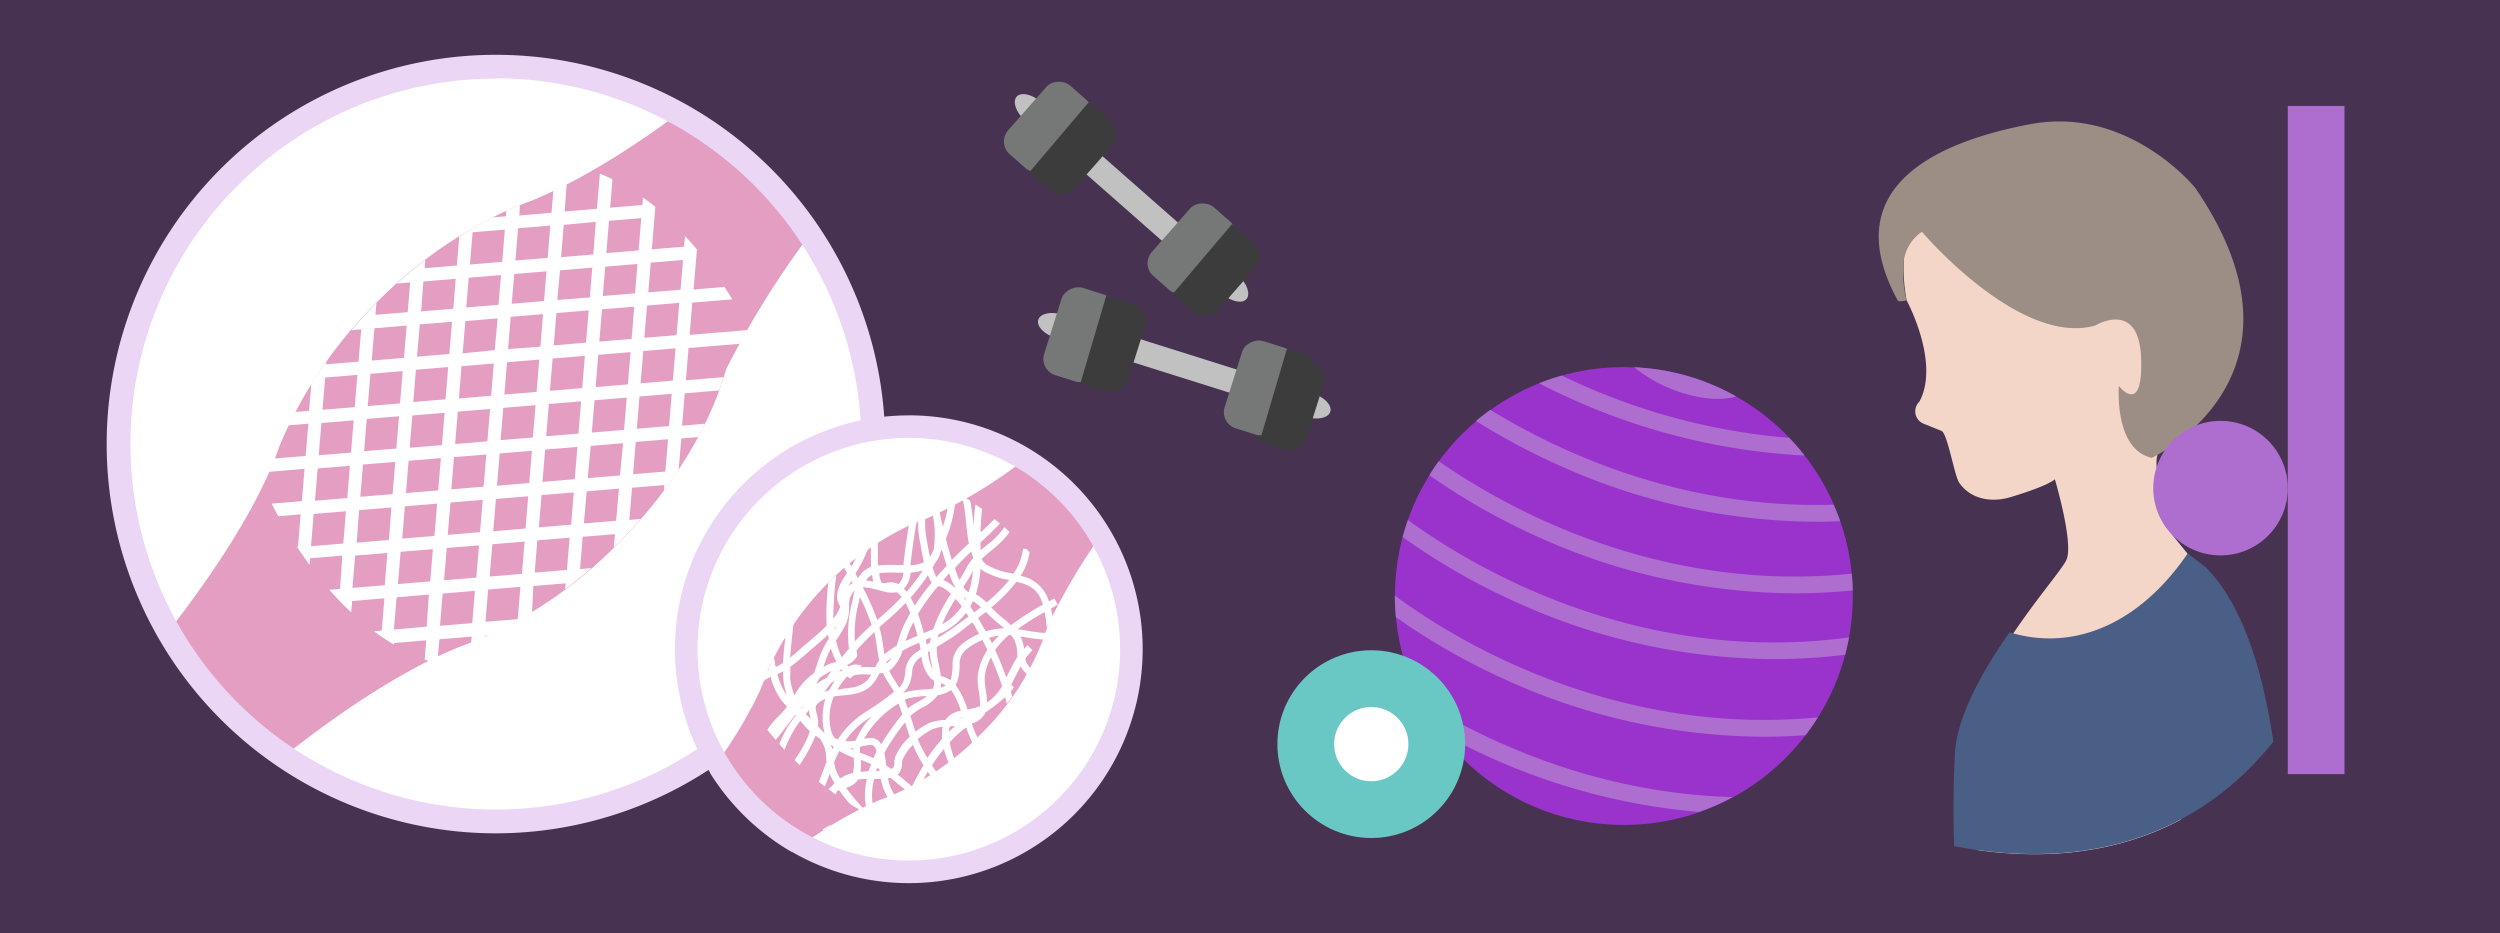 <svg id="Ebene_1" data-name="Ebene 1" xmlns="http://www.w3.org/2000/svg" width="375" height="140" viewBox="0 0 375 140"><rect x="0" y="0" width="375" height="140" fill="#333333" stroke="none"/><defs><style>.cls-1,.cls-5{fill:#93c;}.cls-1{opacity:0.2;}.cls-2{fill:#fff;}.cls-3{fill:#e49ec2;}.cls-4{fill:#ebd6f5;}.cls-6{fill:#ad6ecf;}.cls-7{fill:#f4d6c8;}.cls-8{fill:#9c8d85;}.cls-9{fill:#4a5f86;}.cls-10{fill:#c1c1c1;}.cls-11{fill:#3c3c3c;}.cls-12{fill:#767777;}.cls-13{fill:#6ac8c4;}</style></defs><title>Zeichenfläche 2 Kopie 14</title><rect class="cls-1" width="375" height="140"/><circle class="cls-2" cx="74.53" cy="66.53" r="56.28"/><path class="cls-3" d="M77.67,30.91l-.12,0h0a66.11,66.11,0,0,0-21,14.41A65.81,65.81,0,0,0,41.93,66.89l0,0C38.37,77.28,29.66,89.14,24.61,95.53A59.81,59.81,0,0,0,42,113.91c6.13-4.9,18.39-14.06,29.22-17.72l0,0A65.84,65.84,0,0,0,92.71,81.53c8.19-8.2,13.75-17.52,16.2-26.11a133,133,0,0,1,13.33-21.22,60,60,0,0,0-19.81-17.67C96.3,21.12,88.34,26.5,80,30,79.26,30.28,78.46,30.58,77.67,30.91Z"/><path class="cls-2" d="M56.47,45.45c-1.33,1.33-2.59,2.7-3.78,4.08l1.49-.12-.4,4.84-4.84.4,0-.39q-1.18,1.65-2.24,3.31l-.34,4.06-2.11.17c-.36.68-.7,1.37-1,2l3-.25-.4,4.84-4.69.39c-.27.66-.57,1.35-.89,2l5.41-.45-.4,4.84-4.54.38q.51,1,1,1.88l3.36-.28-.4,4.84h-.18q1,1.45,1.91,2.75l.08-1,4.84-.4L51,88.34l-1.6.13a45.88,45.88,0,0,0,3.28,3.38l.14-1.7,4.84-.4-.4,4.84-1.16.1a34.23,34.23,0,0,0,3,2l0-.24,4.84-.4-.24,2.87.85.3,1.13-.59.23-2.74,4.84-.4-.08,1,.62-.22,0,0,1.45-.61,0-.27.69-.06a59.07,59.07,0,0,0,6.37-3.39L80,87.9l4.84-.4-.07.88q2-1.49,3.93-3.16L87,85.36l.4-4.84,4.84-.4-.17,2,.6-.59q1.81-1.82,3.45-3.7L94.41,78l.4-4.84,4.84-.4-.07.87q1.17-1.57,2.22-3.17l.39-4.69,2.54-.21q.55-1,1-2l-3.42.28.4-4.84,5.15-.43c.25-.68.47-1.35.68-2l-5.66.47.4-4.84,7.67-.63c.39-.68.79-1.37,1.2-2.06l-8.71.72.4-4.84,6-.49c-.39-.64-.78-1.26-1.17-1.86l-4.63.38.5-6q-.9-1.08-1.79-2L102.61,37l-4.84.4.53-6.37q-.94-.76-1.85-1.4l-.09,1.12-4.84.4.35-4.26c-.65-.32-1.28-.6-1.89-.84l-.44,5.27-4.84.4L85,27.57q-1,.56-2,1.07l-.27,3.28-4.84.4L78,30.78l-.33.13-.12,0h0c-.53.22-1.05.45-1.59.69l-.07.84-2,.17c-1.66.84-3.33,1.79-5,2.83l-.36,4.39-4.84.4.1-1.24q-2.16,1.66-4.27,3.54l2-.17-.37,4.46-4.84.4Zm-7.7,11.18,4.84-.4-.4,4.84-4.84.4ZM66.29,66.76l-4.84.4.4-4.84,4.84-.4Zm2.94-11.83,4.84-.4-.4,4.84-4.84.4Zm-.56,6.82,4.84-.4-.4,4.85-4.84.4Zm6.82-.57,4.84-.4-.4,4.84-4.84.4Zm-2.54,7L72.54,73l-4.84.4.4-4.84Zm2-.16,4.84-.4-.4,4.84-4.84.4Zm4.28,6.42-.4,4.84-4.84.4.4-4.84Zm2.54-7,4.84-.4-.4,4.84-4.84.4Zm.16-2,.4-4.84,4.84-.4-.4,4.84Zm.56-6.82.4-4.84,4.84-.4-.4,4.84Zm-2,.16-4.84.4.4-4.84,4.84-.4Zm-4.28-6.42.4-4.84,4.84-.4L81.06,52Zm-2,.16L69.4,53l.4-4.84,4.84-.4Zm-7.38,7.38-4.84.4.4-4.84,4.84-.4Zm-7.38,7.38-4.84.4.4-4.84,4.84-.4Zm-.16,2-.4,4.84-4.84.4.4-4.84Zm2-.16,4.84-.4-.4,4.84-4.84.4Zm4.28,6.42-.4,4.85-4.84.4.4-4.84Zm2-.16,4.84-.4L72,79.83l-4.84.4Zm4.28,6.42-.4,4.84-4.84.4.4-4.84Zm2-.16,4.84-.4-.4,4.84-4.84.4Zm7.38-7.38,4.84-.4-.4,4.84-4.84.4Zm7.38-7.38,4.84-.4L93,71.32l-4.85.4Zm.16-2,.4-4.84,4.84-.4-.4,4.84Zm.57-6.82.4-4.84,4.84-.4-.4,4.84Zm.56-6.82.4-4.84,4.84-.4-.4,4.84Zm-2,.16-4.84.4.4-4.84,4.84-.4ZM83.6,45,84,40.55l4.84-.4-.37,4.46Zm-2,.16-4.84.4.37-4.46,4.84-.4Zm-6.82.56-4.84.4.37-4.46,4.84-.4Zm-7.38,7.38-4.84.4.4-4.84,4.84-.4ZM60,60.51l-4.84.4.4-4.84,4.84-.4ZM48.21,63.45l4.84-.4-.4,4.84-4.84.4Zm-.56,6.82,4.84-.4-.4,4.84-4.84.4Zm-1,11.66.4-4.84,4.84-.4-.4,4.84Zm7.22-5.41,4.84-.4L58.34,81l-4.84.4Zm-1,11.66.4-4.84,4.84-.4-.4,4.84Zm7.22-5.41,4.84-.4-.4,4.84-4.84.4Zm-1,11.66.4-4.84,4.84-.4L64,94ZM66,93.87l.4-4.84,4.84-.4-.4,4.84Zm11.66-1-4.84.4.4-4.84,4.84-.4Zm7.38-7.38-4.84.4.4-4.84,4.84-.4Zm7.38-7.38-4.84.4L88,73.7l4.84-.4Zm7.38-7.38-4.84.4.4-4.84,4.85-.4Zm.56-6.82-4.84.4.4-4.84,4.84-.4Zm.57-6.82-4.84.4.4-4.84,4.84-.4Zm.56-6.82-4.84.4.4-4.84,4.84-.4ZM102.45,39l-.37,4.46-4.84.4.37-4.46Zm-7.19,5-4.84.4L90.78,40l4.84-.4Zm.93-11.28-.4,4.84-4.84.4.4-4.84Zm-6.82.56L89,38.17l-4.84.4.4-4.84Zm-6.82.56-.4,4.84-4.84.4.4-4.84Zm-11.66,1,4.84-.4-.4,4.84-4.84.4Zm-7.38,7.38,4.84-.4L68,46.31l-4.84.4ZM61,48.84l-.4,4.84-4.84.4.4-4.84Z"/><path class="cls-4" d="M74.39,125a58.39,58.39,0,1,1,58.39-58.39A58.46,58.46,0,0,1,74.39,125Zm0-113.21a54.82,54.82,0,1,0,54.82,54.82A54.88,54.88,0,0,0,74.39,11.74Z"/><circle class="cls-2" cx="136.38" cy="97.6" r="33.51"/><path class="cls-3" d="M137.53,78.34l-.08,0h0A43.73,43.73,0,0,0,115,101l0,0c-1.68,5-5.41,10.69-8.51,14.92a35.24,35.24,0,0,0,12.27,11.88c4.21-3.06,9.81-6.7,14.69-8.35l0,0a41.41,41.41,0,0,0,13.54-9.2,39.35,39.35,0,0,0,10.19-16.42,88.05,88.05,0,0,1,8.48-14.21,34.37,34.37,0,0,0-11.42-11.11A71.46,71.46,0,0,1,139,77.77C138.53,77.95,138,78.14,137.53,78.34Z"/><polygon class="cls-2" points="136.69 117.88 136.7 117.87 136.69 117.87 136.69 117.88"/><path class="cls-2" d="M146.21,109.73c-.15-.35-.29-.76-.44-1.21a3.08,3.08,0,0,0,2-1.53l0-.1a26.22,26.22,0,0,0,3-2.32c.09.34.17.68.25,1,.28-.36.55-.73.81-1.1-.07-.26-.13-.51-.21-.77l.15-.16,0,0,.3-.42L152,103a1.46,1.46,0,0,0-.29-.26l-.06,0c.23-.43.45-.86.67-1.29s.51-1,.78-1.49a4.41,4.41,0,0,0,.76,1l.16.16.12-.13c.15-.27.3-.53.44-.8a2.61,2.61,0,0,1-.79-1.34,8.88,8.88,0,0,1,1.08-1.33l-.74-.74c-.18.18-.35.37-.51.56a6.14,6.14,0,0,0-.32-1.34,4,4,0,0,0-.24-.52l1,.15a24.45,24.45,0,0,0,2.46.31c.13-.35.25-.69.36-1a21.13,21.13,0,0,1-2.65-.31c-.52-.09-1.06-.17-1.59-.24a37.27,37.27,0,0,1,4.06-2.58c.16.85.26,1.75.34,2.59.06-.19.12-.38.17-.57.21-.44.43-.87.66-1.31-.06-.42-.13-.84-.21-1.25l1-.57-.5-.92-.82.44c-.08-.24-.16-.47-.25-.69a5.42,5.42,0,0,0-4-3.15,8.93,8.93,0,0,0,1.35-3.53l-.49-.53-.51,0A7.83,7.83,0,0,1,152,86.06l-.35-.08a10.22,10.22,0,0,1-3.69-1.3,2.48,2.48,0,0,1-.71-.82c.47-.47,1-.9,1.5-1.33a13.28,13.28,0,0,0,2.7-2.74l-.79-.71a11.92,11.92,0,0,1-2.58,2.64c-.33.27-.65.54-1,.83,0-.35,0-.7,0-1.05,0,0,0-.09,0-.14,1-.92,2-1.86,2.92-2.82l-.81-.68c-.7.69-1.4,1.37-2.1,2a31.11,31.11,0,0,1,.23-3.5l-1-.7a26.25,26.25,0,0,0-.29,3.32c0-.28-.06-.55-.08-.81-.1-1-.2-1.91-.35-2.67l-.09-.4-.62-.41-.48.28c.05.24.11.48.16.73.14.7.23,1.61.33,2.57s.22,2.19.42,3.24c-.87.82-1.72,1.65-2.55,2.48-.32-1.05-.62-2.11-.89-3.17a20.12,20.12,0,0,0,1.38-5.2l-1.13.61a18.15,18.15,0,0,1-.7,2.79q-.27-1.11-.5-2.19l-1,.48a15.58,15.58,0,0,1,.13,5.13c-.18.39-.38.77-.57,1.14-.13-.62-.24-1.24-.34-1.81s-.15-.86-.22-1.22a12.8,12.8,0,0,1-.14-2.74l-1.06.4a12.26,12.26,0,0,0,.17,2.54c.07.36.14.77.22,1.2.13.76.28,1.58.46,2.39a5.56,5.56,0,0,1-2,.45l0-.17c0-.22.05-.45.08-.69.22-1.8.48-3.74.85-5.65l-.08,0-.08,0h0l-1,.44c-.31,1.71-.53,3.42-.73,5,0,.24-.05.47-.08.7l0,.33h-1.22a18.87,18.87,0,0,0-2.64.07c0-.91,0-1.83,0-2.37s0-.84,0-1.17l-1.05.69c0,.15,0,.3,0,.46,0,1,0,1.85,0,2.62a3.39,3.39,0,0,0-1.93,1.71l-.29-.55-.09-.17a22.13,22.13,0,0,0,1.88-3.7l0-.1q-.86.6-1.71,1.26a16.34,16.34,0,0,1-.78,1.47l-.31-.6-.82.69.47.91c-.95,1.38-2.19,3.34-1,5A6.29,6.29,0,0,1,125,92.79a52.42,52.42,0,0,1,.42-6.38v-.13c-.39.37-.79.74-1.17,1.13a39.43,39.43,0,0,0-.26,6.45c-.84.84-1.8,1.65-2.62,2.35-.44.37-.84.72-1.17,1-.62.56-1.18,1-1.69,1.44.06-.87.16-1.75.25-2.61s.17-1.59.24-2.39q-.65.94-1.24,1.89l0,.38c-.12,1.16-.25,2.34-.31,3.52l-.32.2a8.08,8.08,0,0,1-.77.4c-.1-.48-.18-1-.26-1.43-.27.55-.52,1.1-.76,1.64,0,.08,0,.15,0,.23l-.18.08-.17.4,0,0q-.2.59-.44,1.19a6,6,0,0,1,1.06-.62,9.55,9.55,0,0,0,2,4l.44.46c-.15.2-.3.4-.48.6s-.51.56-.77.83a11.11,11.11,0,0,0-2.25,3l.67.3c-.61.74-1.25,1.46-1.92,2.14l.74.74a48.14,48.14,0,0,0,3.73-4.4c.52-.66,1-1.32,1.55-2l.07.07c-.35.46-.68.92-1,1.39a20.27,20.27,0,0,0-2.26,5.1l1,.33a19.47,19.47,0,0,1,2.14-4.85c.25-.38.51-.74.79-1.11a12.45,12.45,0,0,0,1.4,1.53c-.58,2.16-2.32,4.45-3.88,6.5-.55.72-1.07,1.41-1.5,2l.87.59c.42-.62.93-1.29,1.47-2a24.39,24.39,0,0,0,3.92-6.41q.31.24.64.45a5,5,0,0,1,.95,2.85c0,.19,0,.39.07.59-.23.56-.44,1.13-.66,1.71s-.49,1.3-.76,2l1,.4c.28-.68.53-1.34.77-2l.11-.28a6.11,6.11,0,0,0,.39.84c.1.18.22.36.33.54a4.38,4.38,0,0,0-.37.45,7.45,7.45,0,0,0-1,1c-.15.17-.3.34-.45.48l.58.58a18.34,18.34,0,0,0-.34,2.65c-.05.67-.11,1.36-.21,2l1.15-.73c0-.41.08-.81.11-1.21a8.52,8.52,0,0,1,.93-4l.28-.15a32.16,32.16,0,0,0,2.56,3.17l1-.5a32.61,32.61,0,0,1-2.51-3,3.76,3.76,0,0,0,1.23-.61,2.39,2.39,0,0,0,.57-.65,12.59,12.59,0,0,1,1.32-.07,10.3,10.3,0,0,0-.14,4.14l1-.46a9.6,9.6,0,0,1,.24-3.69l1,0a8,8,0,0,0,.36,1.39,9.06,9.06,0,0,0,.71,1.42l.38-.13,0,0,.62-.26a8.65,8.65,0,0,1-.7-1.37,6.73,6.73,0,0,1-.3-1.15l.35-.07c.76.58,1.51,1.2,2.26,1.85l1-.52c-.71-.63-1.44-1.25-2.17-1.82l.19-.16a2.24,2.24,0,0,0,.46-1.45,2.75,2.75,0,0,1,.09-.61,7.19,7.19,0,0,1,1.57-2.23,16.83,16.83,0,0,0,1.59,3.07v0a33.5,33.5,0,0,0-1.74,3.18c.55-.29,1.09-.59,1.64-.91.24-.44.48-.88.73-1.3l.4.61.88-.58-.66-1a27.06,27.06,0,0,1,1.8-2.46,15.63,15.63,0,0,0,.72,2.14l.86-.67a11.46,11.46,0,0,1-.71-2.47c.24-.26.49-.52.73-.76a18.23,18.23,0,0,1,1.74-1.48c.14.41.28.81.42,1.15s.27.67.42,1l.09.22.82-.78C146.44,110.3,146.32,110,146.21,109.73ZM127.22,88c.15-.28.32-.56.5-.84l.16.3A2.53,2.53,0,0,0,127.22,88Zm24.46,7.31a3.64,3.64,0,0,1,.61,1A5.94,5.94,0,0,1,152.6,98c0,.18,0,.36,0,.54-.49.77-.9,1.58-1.3,2.37l-.36.71a43.48,43.48,0,0,0-1.68-4.14,13.74,13.74,0,0,1,2.11-2.25h.26Zm4.47-5.4a7.08,7.08,0,0,1,.27.8,37.42,37.42,0,0,0-4.76,3.06c-.42-.39-.86-.75-1.27-1.08l-.32-.26a17.43,17.43,0,0,1-1.33-1.26l-.05-.05a23.92,23.92,0,0,0,3.77-3.85C154.08,87.64,155.43,88.2,156.15,89.89Zm-7.34,6.6-.12-.24-.32-.62a9.18,9.18,0,0,1,1.49-.3A14.24,14.24,0,0,0,148.8,96.49Zm-.92-4.72.12.12a18.77,18.77,0,0,0,1.41,1.33l.32.26c.29.23.6.48.89.74a10.46,10.46,0,0,0-2.77.46c-.33-.59-.72-1.27-1.16-2Zm-2.82,2.15.79-.59c.35.57.69,1.15,1,1.72a11,11,0,0,0-2.36,1.39,3.9,3.9,0,0,0-1.61,3.47,10.7,10.7,0,0,1-.15,1.46,2.7,2.7,0,0,1-.2.62h0a3.39,3.39,0,0,0-1.32-.57l-.09,0c-.07-.61-.2-1.23-.32-1.81a14.26,14.26,0,0,1-.28-1.65,7.23,7.23,0,0,1,0-.94l.54-.33c1-.6,2-1.22,2.95-1.94Zm-15.48,16.91a14.75,14.75,0,0,1,5.2-5.33c.19.55.38,1.11.55,1.66a39.72,39.72,0,0,0-3.17,4.45C131.54,110.52,130.52,110.61,129.58,110.83Zm1.87,1.8c0,.05,0,.11,0,.16-.16.31-.31.61-.46.92a16.17,16.17,0,0,0-2-.82,4.47,4.47,0,0,1,0-.63c0-.08,0-.16,0-.25l.29-.07C130.78,111.61,131.15,111.56,131.46,112.63Zm3.92-15.05c.81-.45,1.66-.84,2.51-1.2.07.29.12.62.18,1l-.58.43a3.66,3.66,0,0,0-1.7,3,6.93,6.93,0,0,1-.26,1.32,3,3,0,0,1-.64,1c-.19-.34-.4-.66-.62-1l-.36-.56a7.77,7.77,0,0,1-.52-1,2.89,2.89,0,0,0,.27-.18A6.12,6.12,0,0,0,135.38,97.58Zm.47-1.43a15.16,15.16,0,0,1,.66-1.84c.17-.35.34-.69.52-1,.24.73.43,1.45.6,2.07C137,95.6,136.43,95.87,135.85,96.15ZM133,99.53l-.06-.2.22-.21q.29-.26.59-.49A3.3,3.3,0,0,1,133,99.53Zm2.82-9.09a12.37,12.37,0,0,1,.72,1.52c-.35.61-.68,1.25-1,1.9a16,16,0,0,0-.73,2c-.1.32-.2.65-.31,1a12.61,12.61,0,0,0-1.83,1.29c-.07-.39-.13-.79-.19-1.21s-.12-.83-.2-1.26a16.18,16.18,0,0,0-.38-1.61l.85-.74A37.78,37.78,0,0,0,135.83,90.44Zm8.43.54a8.66,8.66,0,0,1-2.94,2.67,26.83,26.83,0,0,1,2-3.81C143.66,90.19,144,90.57,144.27,91Zm.25-1.41a2.43,2.43,0,0,0,.41.24l-.08.17Zm-5,6.81-.49.31q-.07-.39-.15-.73l.76-.33C139.58,95.88,139.54,96.13,139.51,96.38Zm.45-2-1.37.6c-.24-.89-.52-1.89-.88-2.88a31.46,31.46,0,0,1,3-4.16c.52,0,1.19.4,1.93,1.14A24.32,24.32,0,0,0,140,94.33Zm-13.67,9-.65.07a10.56,10.56,0,0,1,1.35-1.9l.19-.05h0l.33.28.4-.33.2-.16.73-.11a9,9,0,0,1,1.47,0h.38a5,5,0,0,1-.49.74C129.23,103,127.87,103.17,126.3,103.32Zm15-8.46a10.09,10.09,0,0,0,3.63-3l.37.55-.85.63-1.07.8c-.85.65-1.78,1.22-2.68,1.77,0-.19.09-.38.14-.57Zm4.65-4.73.2.1a7.9,7.9,0,0,1,1,.8l-1,.78-.59-.88C145.68,90.67,145.82,90.4,145.94,90.13ZM139.47,98a14.74,14.74,0,0,0,.3,1.78l.14.7a8.3,8.3,0,0,1-.72-2.67l.26-.17C139.46,97.78,139.46,97.9,139.47,98Zm-2.65,2.84a2.68,2.68,0,0,1,1.3-2.26l.12-.09a5.43,5.43,0,0,0,1.39,3.29,2.59,2.59,0,0,0,.49.34,3.21,3.21,0,0,1-.18,1.19c-.38,0-.79.08-1.24.11a13.07,13.07,0,0,0-2.66.36,6.21,6.21,0,0,0-.63.22,4.37,4.37,0,0,0,1.1-1.65A7.92,7.92,0,0,0,136.82,100.86Zm2.21,3.6a11.62,11.62,0,0,1-1.29.82,11.94,11.94,0,0,0-1.58,1c-.14-.43-.28-.86-.44-1.3a5.3,5.3,0,0,1,.6-.22,12.33,12.33,0,0,1,2.45-.32Zm-11,8.06-.64-.25a5,5,0,0,0,.67,0C128,112.33,128,112.43,128,112.52Zm13.15-10a2.18,2.18,0,0,1,.68.31,2.89,2.89,0,0,1-.75.33A4.82,4.82,0,0,0,141.16,102.49Zm6.2-16.94a10.76,10.76,0,0,0,4,1.44,24.75,24.75,0,0,1-3.38,3.37,9.24,9.24,0,0,0-1.23-1,2.11,2.11,0,0,0-.4-.2,16.3,16.3,0,0,0,.71-3.89A3.06,3.06,0,0,0,147.37,85.55Zm-2.06,3.28a1.55,1.55,0,0,1-.37-.26,3.41,3.41,0,0,1-.45-.52c.49-.79,1-1.55,1.35-2.31l.09-.17A14.31,14.31,0,0,1,145.31,88.83Zm-2.06-.78-.06.09A5.36,5.36,0,0,0,141.49,87l.89-1A11.75,11.75,0,0,0,143.25,88.05Zm2.42-5.32a8.45,8.45,0,0,0,.32.94,8.35,8.35,0,0,0-1.08,1.58c-.3.58-.65,1.16-1,1.76a14,14,0,0,1-.65-1.7l0-.15C144,84.35,144.83,83.54,145.67,82.74Zm-5.94,4.68a32.89,32.89,0,0,0-2.52,3.43,11,11,0,0,0-.64-1.21,30.58,30.58,0,0,0,2.62-3.36A6.78,6.78,0,0,0,139.74,87.42ZM142,84.88q-.79.83-1.55,1.68a8.52,8.52,0,0,1-.55-1.44l.26-.47.17-.3a4,4,0,0,0,.75-1.46l0-.09.17-.37C141.52,83.24,141.76,84.07,142,84.88ZM128.23,96.2a18.66,18.66,0,0,1,.51-5.57c.05-.22.1-.45.15-.68l.09-.4a30.36,30.36,0,0,1,1.76,4.18Q129.41,94.94,128.23,96.2Zm1.18-8.11a9.72,9.72,0,0,1,2.39.44l.82.21a4.21,4.21,0,0,0,1.92.09,4.23,4.23,0,0,1,.7.71,36.56,36.56,0,0,1-3.14,3l-.52.45A37,37,0,0,0,129.41,88.09Zm9-2.51A29.18,29.18,0,0,1,136,88.76a5.46,5.46,0,0,0-.41-.44,4,4,0,0,0,1-2.43A8.28,8.28,0,0,0,138.4,85.58Zm-4,.32h1.1a2.6,2.6,0,0,1-.75,1.73l0,0-.15-.09a2.7,2.7,0,0,0-1.56-.13,1.61,1.61,0,0,1-.8,0l0,0a3,3,0,0,1-.34-1.45A17.19,17.19,0,0,1,134.36,85.9Zm-3.59.35a6.65,6.65,0,0,0,.17,1,8.16,8.16,0,0,0-1.09-.17A2.34,2.34,0,0,1,130.77,86.25Zm-3.25,3.32a2.46,2.46,0,0,1,.63-1c-.11.41-.2.82-.28,1.21,0,.22-.09.44-.14.66a19.38,19.38,0,0,0-.44,6.87c-.37.42-.72.85-1.07,1.28a9.7,9.7,0,0,1-.86-2.51l.16-.25a18.73,18.73,0,0,0,1.35-2.32,5.65,5.65,0,0,0,.44-2.31c0-.12,0-.23,0-.35v0h0A4.25,4.25,0,0,1,127.51,89.57Zm-2.4,4.89,0-.2.37-.4Zm-8.51,6.64c.27-.12.55-.26.82-.41,0,.28,0,.55,0,.83a10.64,10.64,0,0,0,.56,2.81A9.5,9.5,0,0,1,116.61,101.1Zm1.89.36c0-.47,0-1,0-1.45a26.92,26.92,0,0,0,2.46-2c.33-.29.72-.63,1.15-1,.64-.55,1.37-1.17,2.06-1.82,0,.21.06.42.1.62a13.48,13.48,0,0,0-1.15,2.13c-.22.53-.39,1.06-.56,1.57s-.33,1-.53,1.48a9.47,9.47,0,0,0-2.14,2.09c-.29.4-.54.81-.77,1.21A9.91,9.91,0,0,1,118.5,101.46Zm5.42-1.66-.45.25.07-.22c.16-.5.33-1,.54-1.51a9.53,9.53,0,0,1,.52-1.05,9.88,9.88,0,0,0,.81,2A8,8,0,0,0,123.92,99.8Zm-1.6,2.91a8.43,8.43,0,0,0,.54-1,15.14,15.14,0,0,1,1.55-.94l.27-.13-.21.29c-.17.25-.35.49-.52.73A14.23,14.23,0,0,0,122.32,102.71Zm-2.26,3.61q.38-.43.76-.84l-.73.89Zm5.8-5.57.28-.39.19.23Zm1.16-1a3.06,3.06,0,0,0,1.39-1.16l.11-.17,0-.2c0-.22-.07-.44-.1-.66q1.25-1.41,2.67-2.73c.08.33.16.66.21,1s.13.84.19,1.24c.1.67.2,1.32.34,2a6.71,6.71,0,0,0-.59,1l-.86,0a12.34,12.34,0,0,0-1.33,0l.15-.29-.76-.09a2,2,0,0,0-1.23.3Zm-2.35,2.64.47-.24q-.41.63-.82,1.41a6.26,6.26,0,0,0-.74.21C124,103.35,124.33,102.89,124.68,102.42Zm-3.87,4.73.48-.58a6.51,6.51,0,0,0,.16.79q.06.24.11.48Zm1.86,1.77a5.1,5.1,0,0,0-.2-1.82c-.22-.9-.33-1.31.65-1.91a3.93,3.93,0,0,1,.64-.32,9.68,9.68,0,0,0-.15,5l0,.14C123.33,109.61,123,109.26,122.67,108.92Zm2,2.84.07.07c.09.09.18.17.28.25l-.18.35A5.79,5.79,0,0,0,124.64,111.76Zm6-5.5c-.82.54-1.6,1-2.14,1.47a12.93,12.93,0,0,0-2.87,3.19l-.49-.16a3.11,3.11,0,0,1-.55-1.17,8.16,8.16,0,0,1,.37-5l0-.08c.44-.07.9-.12,1.37-.16,1.66-.16,3.37-.32,4.62-1.86a7,7,0,0,0,.87-1.44,4.39,4.39,0,0,0,.54-.1,8.69,8.69,0,0,0,.59,1.11l.37.57c.26.4.5.77.71,1.17A33.74,33.74,0,0,1,130.66,106.26Zm-3.91,4.9a11.86,11.86,0,0,1,2.43-2.61c.39-.31.94-.68,1.54-1.08a11.51,11.51,0,0,0-2.41,3.65,4.21,4.21,0,0,1-1.16.08Zm-.8,5.6-.22-.38a5.7,5.7,0,0,1-.66-2c.24-.58.49-1.15.78-1.7a13.12,13.12,0,0,0,2.16,1c0,.07,0,.14,0,.21a6.45,6.45,0,0,1-.12,2.09A6.46,6.46,0,0,0,126,116.76Zm3.07-1a8.44,8.44,0,0,0,.06-1.75,12.14,12.14,0,0,1,1.54.66q-.21.52-.37,1C129.82,115.74,129.4,115.75,129,115.77Zm2.34-.06.18-.49.32.21c0,.09,0,.17,0,.26Zm2.76-1.35a2,2,0,0,1-.16.8,1.13,1.13,0,0,1-.34.22l-.76-.54a16.57,16.57,0,0,0-.25-1.89,33.88,33.88,0,0,1,3.1-4.57c.22.72.45,1.44.71,2.17a8.73,8.73,0,0,0-2.14,2.91A3.31,3.31,0,0,0,134.12,114.36Zm5.29-5.91a10.83,10.83,0,0,0-2.13,1.36c-.24-.7-.46-1.41-.69-2.14l-.08-.25a8.61,8.61,0,0,1,1.76-1.22,6.52,6.52,0,0,0,2.35-1.9,4.59,4.59,0,0,0,2-.75,11.57,11.57,0,0,1,1.46,3.11A3.46,3.46,0,0,0,141.8,108,7.15,7.15,0,0,0,139.41,108.44Zm-1.75,2.41a10.18,10.18,0,0,1,2.2-1.45,5,5,0,0,1,1.5-.34,4.9,4.9,0,0,0-.1.71,7.28,7.28,0,0,0,0,1.1,26.86,26.86,0,0,0-2.2,2.85A16.88,16.88,0,0,1,137.66,110.85Zm5-1.9.55,0c-.3.26-.6.53-.89.81l-.06.06a3.23,3.23,0,0,1,.16-.81Zm1.1-1.13.6-.16,0,.08Zm3.1-1.83a10.19,10.19,0,0,1-1.79.46,12.09,12.09,0,0,0-1.78-3.69,3.52,3.52,0,0,0,.44-1.18,11.39,11.39,0,0,0,.17-1.61,2.88,2.88,0,0,1,1.21-2.69A9.94,9.94,0,0,1,147.36,96l.39.75.36.72a8.81,8.81,0,0,0-1.46,4.08,10.06,10.06,0,0,0,.17,2.15,9.82,9.82,0,0,1,.17,2.26Zm1.16-.6a15.42,15.42,0,0,0-.2-1.85,9.38,9.38,0,0,1-.16-1.91,7.62,7.62,0,0,1,.94-3,41.49,41.49,0,0,1,1.66,4.33A7.5,7.5,0,0,1,148.05,105.39Z"/><path class="cls-3" d="M112.71,106.18a73.48,73.48,0,0,1-5.44,9.24A34,34,0,0,0,119.43,127a67.82,67.82,0,0,1,9.44-5.57A49.41,49.41,0,0,1,112.71,106.18Z"/><path class="cls-4" d="M136.32,65.68a31.7,31.7,0,1,1-31.7,31.7,31.74,31.74,0,0,1,31.7-31.7m0-3.37a35.08,35.08,0,1,0,35.08,35.08A35.08,35.08,0,0,0,136.32,62.3Z"/><circle class="cls-5" cx="243.58" cy="89.4" r="34.34"/><path class="cls-6" d="M250.42,58.23c3.81,1.58,7.54,2,10,1.23a34.15,34.15,0,0,0-15.27-4.37A20.7,20.7,0,0,0,250.42,58.23Z"/><path class="cls-6" d="M237.2,60.49a97,97,0,0,0,33.48,7.84,34.19,34.19,0,0,0-2.29-2.65,95.83,95.83,0,0,1-34.11-9.34,34.19,34.19,0,0,0-3.43,1.16C232.8,58.5,234.92,59.51,237.2,60.49Z"/><path class="cls-6" d="M234.06,69.89a94.33,94.33,0,0,0,38.29,8.37q1.82,0,3.68-.08-.44-1.26-1-2.48c-22.73.72-41.11-7.87-51.48-14.22q-1.11.8-2.15,1.67A102.31,102.31,0,0,0,234.06,69.89Z"/><path class="cls-6" d="M269.23,89q4.22,0,8.67-.44c0-.84-.06-1.68-.14-2.51-29.46,3-52.54-10.31-61.94-16.87q-.75,1-1.42,2.11a99.77,99.77,0,0,0,16.54,9.35A94.33,94.33,0,0,0,269.23,89Z"/><path class="cls-6" d="M227.81,90.5a94.33,94.33,0,0,0,38.29,8.37,87.46,87.46,0,0,0,10.67-.66c.23-.85.41-1.72.58-2.6C244.85,100,219.65,84.18,211.19,78q-.44,1.26-.79,2.56A99.21,99.21,0,0,0,227.81,90.5Z"/><path class="cls-6" d="M209.38,92.57a99.73,99.73,0,0,0,16.86,9.57,94.32,94.32,0,0,0,38.29,8.37q3.09,0,6.29-.23,1-1.29,1.86-2.67c-31.51,3-55.65-12.47-63.46-18.28,0,0,0,0,0,.07C209.23,90.47,209.29,91.53,209.38,92.57Z"/><path class="cls-6" d="M223.9,113.79a95.7,95.7,0,0,0,30.94,8,34.07,34.07,0,0,0,5.07-2.23c-20.69-.56-37.32-8.56-46.85-14.46a34.24,34.24,0,0,0,2.9,4.67C218.33,111.14,221,112.49,223.9,113.79Z"/><rect class="cls-6" x="343.17" y="15.89" width="8.5" height="100.23"/><path class="cls-7" d="M291.19,64.62c.92.24,1.95,6.72,2.7,7.8,1.77,2.56,5,3,7.79,2.12,5.78-1.75,6.55-2.65,6.55-2.65s2.83,9.5,1.75,12.06-15.61,17.94-15.2,29a97.66,97.66,0,0,0,1.74,14.55c7.54,1.08,19.3,1.45,30.57-4.54l.21-.42s18.17-23.65,4.19-35.34l-5.72-7.06c-.14-1.7-2.94-9.36-2.16-11.85s.23-1.79,1.28-4.9c3.55-10.49,11.72-21.91,2.16-34.33,0,0-5.81-10.73-22.61-8.36,0,0-22.38,3.13-18.44,24.36,0,0,5.07,9.36,1.9,15.2a2,2,0,0,0,.73,3.33Z"/><path class="cls-8" d="M288.29,34.77s14.64,17.26,26,14.06c0,0,6.57-4,6.88,4.89s-3.34,4.18-3.34,4.18-.77,9.5,4.95,10.78c0,0,25.94-12.16,6.48-40.53,0,0-9.93-12.29-24.68-9.53-14.46,2.71-29.07,9.63-19.93,26.43.18.33,1.33,0,1.33,0a17.26,17.26,0,0,1-.41-5.93A6.28,6.28,0,0,1,288.29,34.77Z"/><circle class="cls-6" cx="333.08" cy="73.22" r="10.09"/><path class="cls-9" d="M341,111.25c-1.45-9.86-4.36-20.36-10.12-26.13L328.16,83c-5.35,7.89-12.66,12.76-20.72,12.76a20.16,20.16,0,0,1-6-.92c-4,5.73-7.91,12.6-8.2,18.19s-.24,10.45-.12,13.89C302.67,128.73,325,131.2,341,111.25Z"/><path class="cls-10" d="M195.9,62.52c1.7.54,3.34.19,3.64-.76s-.84-2.17-2.54-2.71L159.38,47.2c-1.7-.54-3.34-.19-3.64.76s.84,2.17,2.54,2.71Z"/><rect class="cls-11" x="159.66" y="47.62" width="13.72" height="8.29" rx="2.53" ry="2.53" transform="translate(67.14 195.06) rotate(-72.53)"/><rect class="cls-12" x="155.01" y="46.06" width="13.72" height="8.29" rx="2.53" ry="2.53" transform="translate(65.37 189.52) rotate(-72.52)"/><rect class="cls-11" x="159.08" y="49.49" width="13.69" height="4.02" transform="translate(69.6 196.08) rotate(-73.57)"/><rect class="cls-11" x="186.74" y="55.61" width="13.72" height="8.29" rx="2.53" ry="2.53" transform="matrix(0.3, -0.95, 0.95, 0.3, 78.45, 226.47)"/><rect class="cls-12" x="182.09" y="54.05" width="13.72" height="8.29" rx="2.53" ry="2.53" transform="translate(76.69 220.93) rotate(-72.52)"/><rect class="cls-11" x="186.16" y="57.47" width="13.69" height="4.02" transform="translate(81.35 227.77) rotate(-73.56)"/><path class="cls-10" d="M183.34,44.08c1.34,1.18,3,1.53,3.63.78s.11-2.33-1.23-3.51L156.13,15.29c-1.34-1.18-3-1.53-3.64-.78s-.11,2.33,1.23,3.51Z"/><rect class="cls-11" x="153.96" y="18.21" width="13.72" height="8.29" rx="2.53" ry="2.53" transform="translate(37.81 128.34) rotate(-48.66)"/><rect class="cls-12" x="150.33" y="14.9" width="13.72" height="8.29" rx="2.53" ry="2.53" transform="translate(39.06 124.48) rotate(-48.66)"/><rect class="cls-11" x="153.54" y="19.86" width="13.69" height="4.02" transform="translate(39.98 130.05) rotate(-49.7)"/><rect class="cls-11" x="175.49" y="36.47" width="13.72" height="8.29" rx="2.53" ry="2.53" transform="translate(31.41 150.7) rotate(-48.66)"/><rect class="cls-12" x="171.87" y="33.16" width="13.73" height="8.29" rx="2.53" ry="2.53" transform="translate(32.67 146.85) rotate(-48.66)"/><rect class="cls-11" x="175.07" y="38.12" width="13.69" height="4.02" transform="translate(33.65 152.91) rotate(-49.7)"/><circle class="cls-13" cx="205.69" cy="111.62" r="14.08"/><circle class="cls-2" cx="205.69" cy="111.62" r="5.57"/></svg>